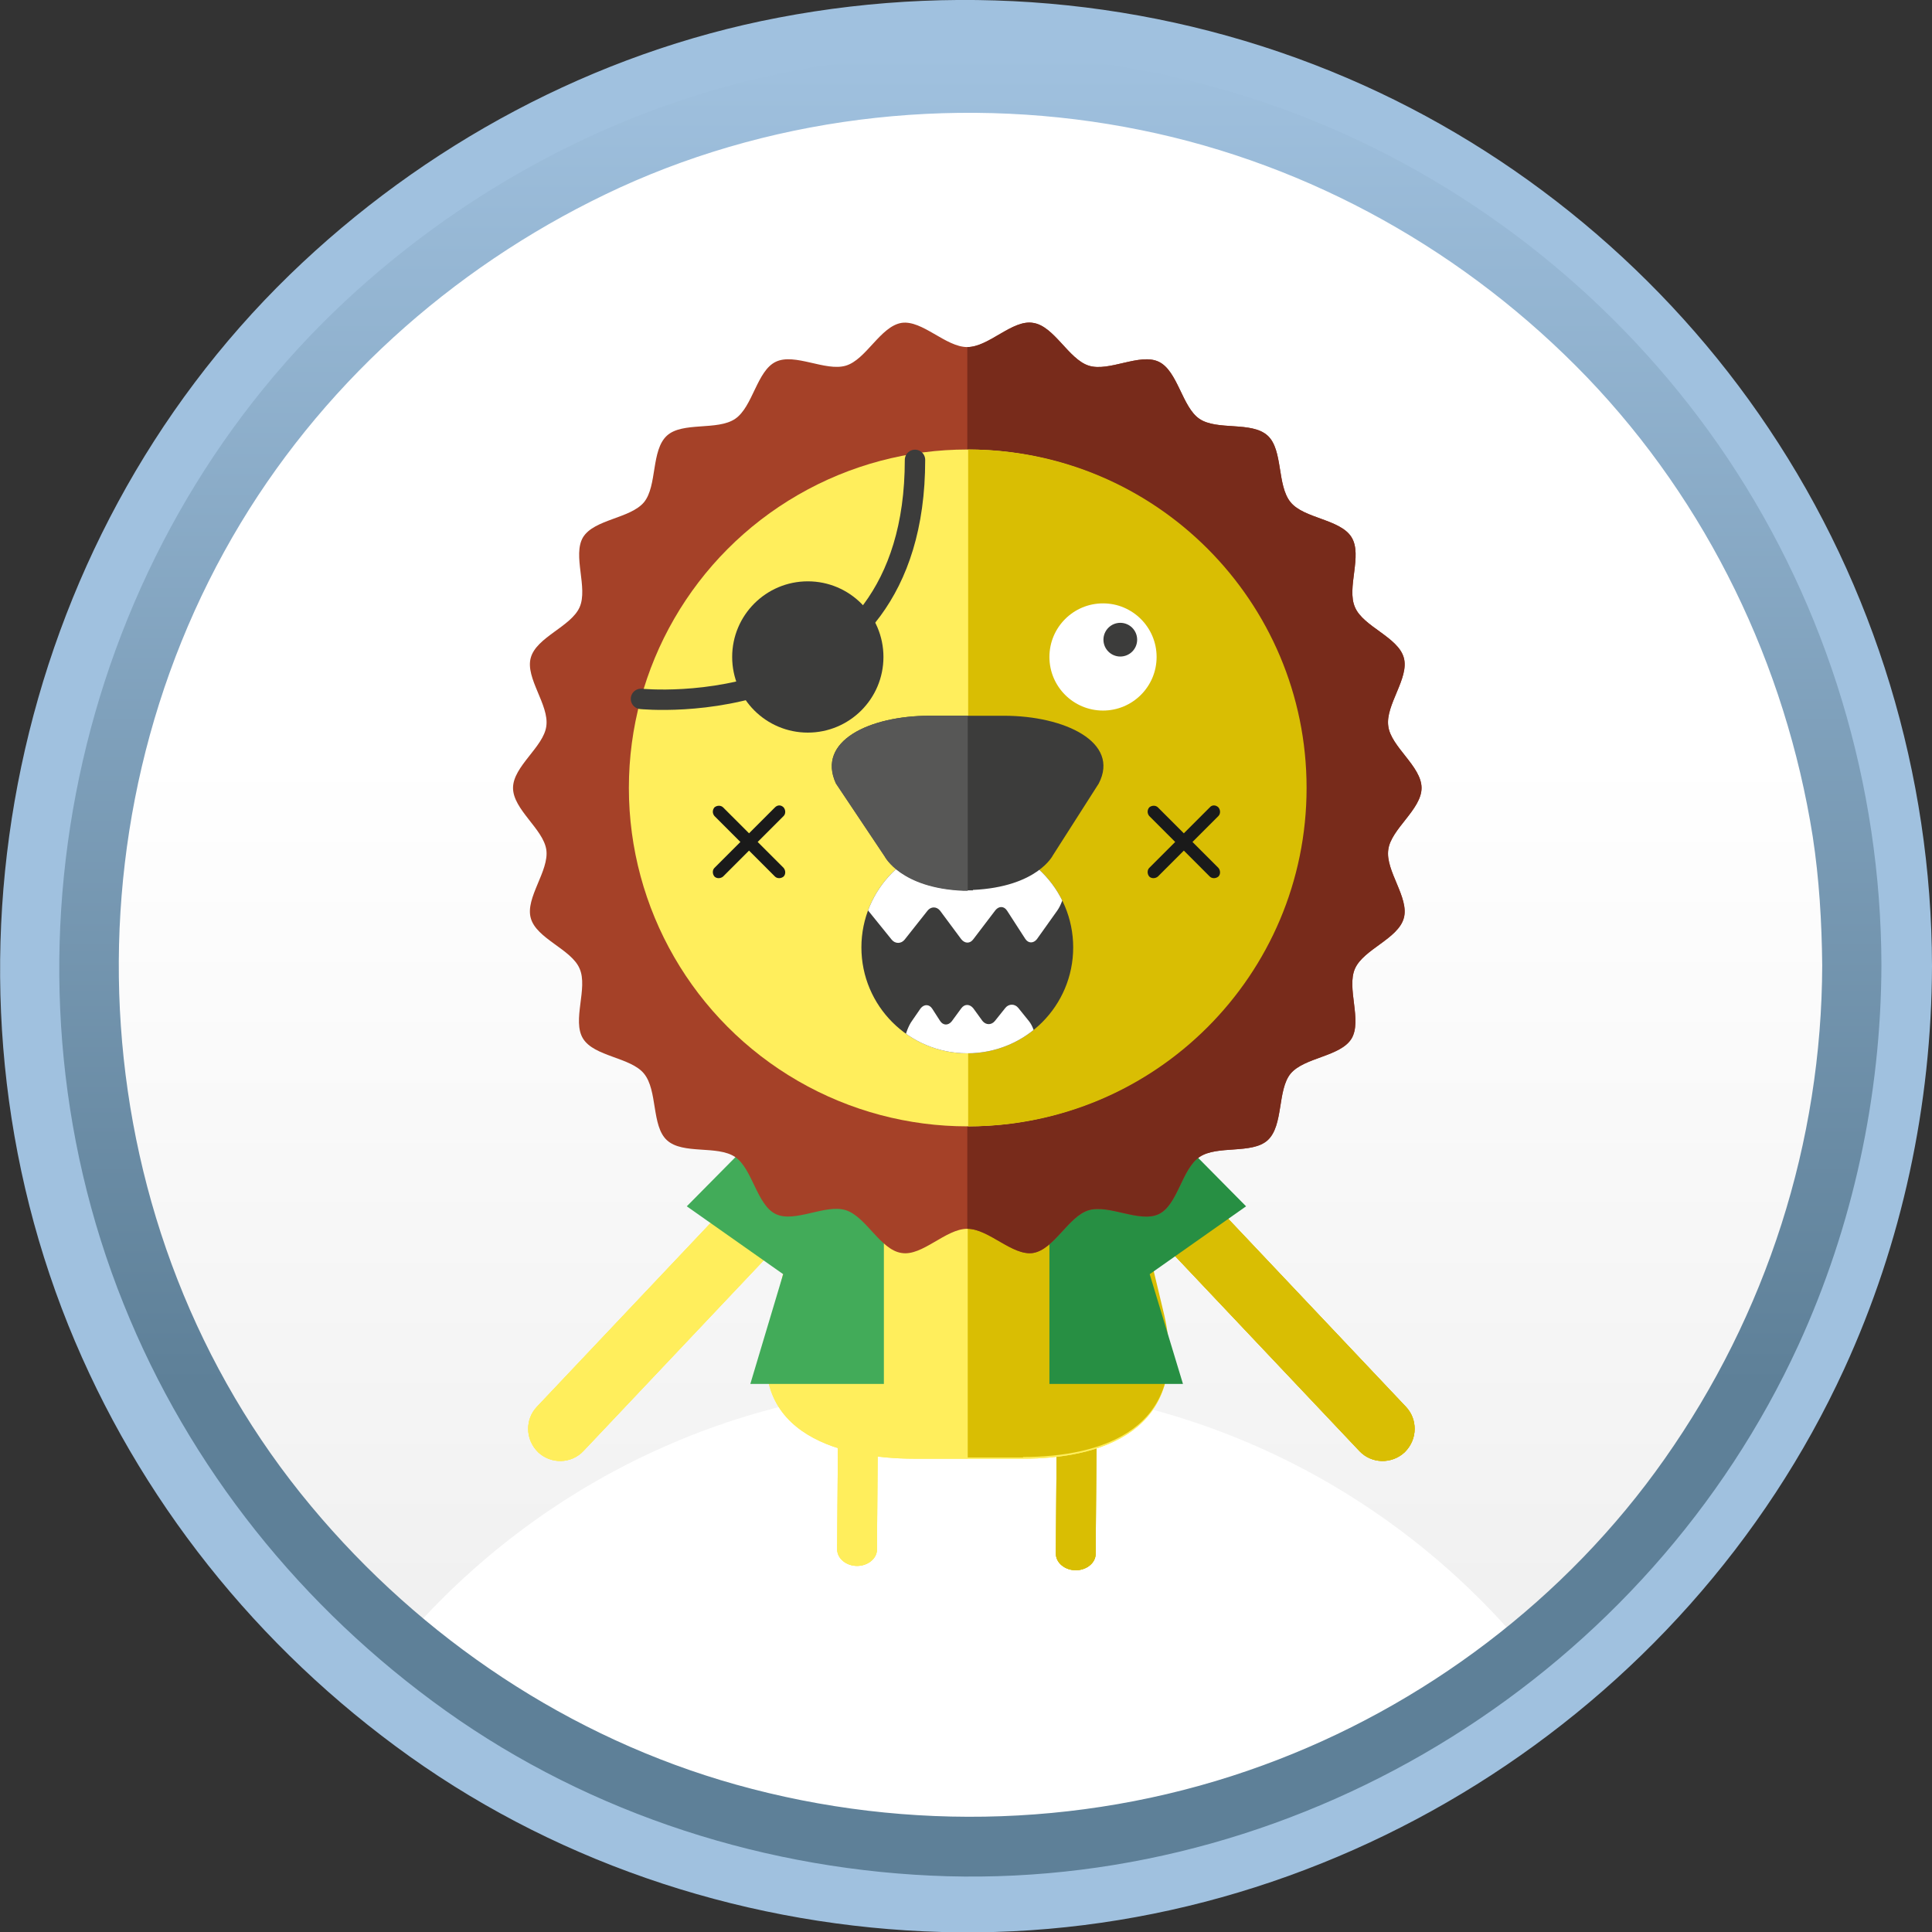 <svg xmlns="http://www.w3.org/2000/svg" xmlns:xlink="http://www.w3.org/1999/xlink" width="447" height="447" viewBox="0 0 447 447">
  <rect x="0" y="0" width="447" height="447" fill="#333333" stroke="none"/>
  <style>
    .st0{fill:url(#SVGID_1_);} .st1{fill:#FFFFFF;} .st2{fill:#A0C1DF;} .st3{fill:url(#SVGID_2_);} .st4{clip-path:url(#SVGID_4_);fill:#FFEE5C;} .st5{clip-path:url(#SVGID_6_);fill:#D9BE03;} .st6{clip-path:url(#SVGID_8_);fill:#D9BE03;} .st7{clip-path:url(#SVGID_10_);fill:#FFEE5C;} .st8{fill:#D9BE03;} .st9{clip-path:url(#SVGID_12_);fill:#FFEE5C;} .st10{fill:#42AB59;} .st11{fill:#278F43;} .st12{clip-path:url(#SVGID_14_);fill:#A54128;} .st13{clip-path:url(#SVGID_14_);fill:#782B1B;} .st14{fill:#FFEE5C;} .st15{fill:#3C3C3B;} .st16{clip-path:url(#SVGID_16_);fill:#3C3C3B;} .st17{clip-path:url(#SVGID_16_);} .st18{fill:#575756;} .st19{fill:none;stroke:#3C3C3B;stroke-width:4.719;stroke-linecap:round;stroke-linejoin:round;stroke-miterlimit:10;} .st20{fill:#1A1A1A;} .st21{fill:url(#SVGID_17_);} .st22{fill:url(#SVGID_18_);} .st23{clip-path:url(#SVGID_20_);fill:#FFEE5C;} .st24{clip-path:url(#SVGID_22_);fill:#D9BE03;} .st25{clip-path:url(#SVGID_24_);fill:#D9BE03;} .st26{clip-path:url(#SVGID_26_);fill:#FFEE5C;} .st27{clip-path:url(#SVGID_28_);fill:#FFEE5C;} .st28{clip-path:url(#SVGID_30_);fill:#A54128;} .st29{clip-path:url(#SVGID_30_);fill:#782B1B;} .st30{clip-path:url(#SVGID_32_);fill:#3C3C3B;} .st31{clip-path:url(#SVGID_32_);}
  </style>
  <linearGradient id="SVGID_1_" gradientUnits="userSpaceOnUse" x1="225.113" y1="19.8" x2="225.113" y2="424.377">
    <stop offset=".381" stop-color="#FFF"/>
    <stop offset="1" stop-color="#EDEDED"/>
  </linearGradient>
  <circle class="st0" cx="225.1" cy="222.1" r="202.3"/>
  <path class="st1" d="M222.3 434.1c50.5 0 95.8-22 126.9-56.9-31.1-34.9-76.4-56.9-126.9-56.9s-95.8 22-126.9 56.9c31.1 34.9 76.4 56.9 126.9 56.9z"/>
  <path class="st2" d="M432.5 223.4c-.1 43.5-13.6 85.6-38.7 121.2-24.1 34.2-59.1 60.7-98.3 75.1-41.3 15.2-87 16.7-129.3 4.8C125.4 413 89 388.7 61.9 356.2 5.5 288.7-.6 189.9 44.6 115c21.8-36.1 54.7-64.7 93-82.3 39.6-18.2 85.3-22.8 127.9-14.1 41.7 8.5 80 30 109.4 60.7 29.6 30.8 48.7 70.5 55.4 112.6 1.5 10.4 2.1 21 2.2 31.5 0 9.4 14.6 9.4 14.5 0-.1-44.2-13.2-87.6-37.8-124.3-23.8-35.6-58-64.1-97.4-81C270.3.3 224.3-4.4 180 4.1c-42.4 8.1-82 29.4-113 59.5-64 62.2-84.5 160.2-51.2 243 16.2 40.2 43.8 74.7 79 99.8 35.8 25.5 79.2 39.4 123.1 40.6 88.4 2.5 172-50.1 208.8-130.3 13.4-29.2 20.2-61 20.3-93.2 0-9.4-14.5-9.4-14.5-.1z"/>
  <linearGradient id="SVGID_2_" gradientUnits="userSpaceOnUse" x1="224.483" y1="12.573" x2="224.483" y2="434.126">
    <stop offset="0" stop-color="#A0C1DF"/>
    <stop offset=".73" stop-color="#5E8098"/>
  </linearGradient>
  <path class="st3" d="M421.6 223.3c-.1 41-12.9 80.8-36.5 114.3-22.7 32.3-55.8 57.3-92.8 70.8-39 14.3-82 15.7-122 4.5-38.5-10.8-72.8-33.8-98.3-64.4C18.9 284.9 13.1 191.6 55.7 121c20.6-34.1 51.6-61 87.7-77.6 37.4-17.1 80.4-21.5 120.6-13.3 39.4 8 75.4 28.3 103.2 57.2 27.9 29.1 45.9 66.5 52.2 106.2 1.5 9.8 2.1 19.8 2.2 29.8 0 8.8 13.7 8.8 13.7 0-.1-41.6-12.4-82.6-35.6-117.3-22.5-33.6-54.7-60.4-91.8-76.4-39.1-16.8-82.5-21.2-124.3-13.2-40.1 7.6-77.5 27.8-106.7 56.1-60.4 58.7-79.7 151.1-48.3 229.2 15.2 37.9 41.3 70.4 74.5 94.1 33.8 24.1 74.7 37.1 116.1 38.3 83.4 2.3 162.2-47.3 196.9-122.9 12.6-27.5 19.1-57.6 19.2-87.9 0-8.9-13.7-8.8-13.7 0z"/>
  <g>
    <defs>
      <path id="SVGID_3_" d="M122.2 330.6c0 2 .8 3.9 2.3 5.4 3 2.8 7.7 2.7 10.5-.3l58.8-62.2c2.8-3 2.7-7.7-.3-10.5s-7.6-2.7-10.5.3l-58.8 62.2c-1.4 1.5-2 3.3-2 5.1z"/>
    </defs>
    <use xlink:href="#SVGID_3_" overflow="visible" fill="#FFEE5C"/>
    <clipPath id="SVGID_4_">
      <use xlink:href="#SVGID_3_" overflow="visible"/>
    </clipPath>
    <path class="st4" d="M98.517 319.941l87.279-78.219 33.57 37.458-87.279 78.219z"/>
    <path class="st4" d="M98.517 319.941l87.279-78.219 33.57 37.458-87.279 78.219z"/>
    <defs>
      <path id="SVGID_5_" d="M245.9 313c.8-.7 2-1.2 3.3-1.2 2.5 0 4.6 1.7 4.6 3.8l-.3 43.9c0 2.1-2.1 3.8-4.6 3.8-2.5 0-4.6-1.7-4.6-3.8l.3-43.9c0-1 .5-1.9 1.3-2.6z"/>
    </defs>
    <use xlink:href="#SVGID_5_" overflow="visible" fill="#D9BE03"/>
    <clipPath id="SVGID_6_">
      <use xlink:href="#SVGID_5_" overflow="visible"/>
    </clipPath>
    <path class="st5" d="M267.4 366.5l-31.1 2-5.6-59.9 31.1-2"/>
    <path class="st5" d="M267.4 366.5l-31.1 2-5.6-59.9 31.1-2"/>
    <defs>
      <path id="SVGID_7_" d="M327.3 330.6c0 2-.8 3.9-2.3 5.4-3 2.8-7.7 2.7-10.5-.3l-58.8-62.2c-2.8-3-2.7-7.7.3-10.5s7.7-2.7 10.5.3l58.8 62.2c1.4 1.5 2 3.3 2 5.1z"/>
    </defs>
    <use xlink:href="#SVGID_7_" overflow="visible" fill="#D9BE03"/>
    <clipPath id="SVGID_8_">
      <use xlink:href="#SVGID_7_" overflow="visible"/>
    </clipPath>
    <path class="st6" d="M230.119 279.152l33.57-37.458 87.279 78.219-33.57 37.458z"/>
    <path class="st6" d="M230.119 279.152l33.57-37.458 87.279 78.219-33.57 37.458z"/>
    <defs>
      <path id="SVGID_9_" d="M211.6 337.5h25c18 0 38.7-6.3 32.7-32.7L250 224.1s-5.2-28.7-26.1-28.7h-.1c-21.6.1-26.6 29-26.6 29l-18.3 80.3c-8 26.5 14.7 32.8 32.7 32.8z"/>
    </defs>
    <use xlink:href="#SVGID_9_" overflow="visible" fill="#FFEE5C"/>
    <clipPath id="SVGID_10_">
      <use xlink:href="#SVGID_9_" overflow="visible"/>
    </clipPath>
    <path class="st7" d="M163.5 180.4h126.4V370H163.5z"/>
    <path class="st8" d="M236.7 337.1c18 0 38.7-6.3 32.7-32.7l-19.3-80.6s-5.2-28.7-26.1-28.7h-.1v142.1h12.8z"/>
    <g>
      <defs>
        <path id="SVGID_11_" d="M195.3 312.1c.8-.7 2-1.2 3.3-1.2 2.5 0 4.6 1.7 4.6 3.8l-.3 43.8c0 2.1-2.1 3.8-4.6 3.8-2.5 0-4.6-1.7-4.6-3.8l.3-43.8c.1-1 .6-2 1.3-2.6z"/>
      </defs>
      <use xlink:href="#SVGID_11_" overflow="visible" fill="#FFEE5C"/>
      <clipPath id="SVGID_12_">
        <use xlink:href="#SVGID_11_" overflow="visible"/>
      </clipPath>
      <path class="st9" d="M216.9 365.5l-31.1 2-5.7-59.8 31.2-2"/>
      <path class="st9" d="M216.9 365.5l-31.1 2-5.7-59.8 31.2-2"/>
    </g>
    <path class="st10" d="M173.6 320.2h30.9v-59.6h-27.3l-18.3 18.5 22.3 15.7"/>
    <path class="st11" d="M273.7 320.2h-30.9v-59.6H270l18.3 18.5-22.3 15.7"/>
    <g>
      <defs>
        <path id="SVGID_13_" d="M328.9 182.3c0 5-7.1 9.5-7.7 14.3-.7 4.9 4.9 11.1 3.6 15.8-1.3 4.8-9.3 7.2-11.3 11.7-2 4.5 1.7 12-.8 16.2-2.6 4.2-10.9 4.3-14.1 8.1-3.1 3.8-1.6 12-5.3 15.4-3.6 3.3-11.7 1.1-15.8 3.9-4.1 2.8-5 11.1-9.4 13.2-4.4 2.1-11.5-2.3-16.2-.9-4.7 1.4-8 9.1-12.9 9.9-4.8.7-10.2-5.6-15.2-5.6s-10.4 6.4-15.2 5.6c-4.9-.7-8.2-8.4-12.9-9.9-4.7-1.5-11.8 3-16.2.9-4.4-2.1-5.4-10.5-9.4-13.2-4.1-2.8-12.1-.5-15.8-3.9-3.6-3.3-2.1-11.5-5.3-15.4-3.1-3.8-11.5-3.9-14.1-8.1-2.6-4.2 1.2-11.7-.8-16.2-1.9-4.5-10-6.9-11.3-11.7-1.3-4.7 4.3-10.9 3.6-15.8-.7-4.8-7.7-9.3-7.7-14.3s7.1-9.5 7.7-14.3c.7-4.9-4.9-11.1-3.6-15.8 1.3-4.8 9.3-7.2 11.3-11.7 2-4.5-1.7-12 .8-16.2 2.6-4.2 10.9-4.3 14.1-8.1 3.1-3.8 1.6-12 5.3-15.4 3.6-3.3 11.7-1.1 15.8-3.9 4.1-2.8 5-11.1 9.4-13.2 4.4-2.1 11.5 2.3 16.2.9 4.7-1.4 8-9.1 12.9-9.9 4.8-.7 10.2 5.6 15.2 5.6s10.4-6.4 15.2-5.6c4.9.7 8.2 8.4 12.9 9.9 4.7 1.5 11.8-3 16.2-.9 4.4 2.1 5.4 10.5 9.4 13.2 4.1 2.8 12.1.5 15.8 3.9 3.6 3.3 2.1 11.5 5.3 15.4 3.1 3.8 11.5 3.9 14.1 8.1 2.6 4.2-1.2 11.7.8 16.2 1.9 4.5 10 6.9 11.3 11.7 1.3 4.7-4.3 10.9-3.6 15.8.6 4.8 7.7 9.3 7.7 14.3z"/>
      </defs>
      <clipPath id="SVGID_14_">
        <use xlink:href="#SVGID_13_" overflow="visible"/>
      </clipPath>
      <path class="st12" d="M75.1 31.1H367v267.8H75.1z"/>
      <path class="st13" d="M223.8 31.1h143.3v267.8H223.8z"/>
    </g>
    <circle class="st14" cx="223.8" cy="182.3" r="78.3"/>
    <path class="st8" d="M224 260.6c43.2 0 78.3-35 78.3-78.3 0-43.2-35-78.3-78.3-78.3v156.6z"/>
    <g>
      <circle class="st15" cx="186.9" cy="152" r="17.5"/>
    </g>
    <g>
      <defs>
        <circle id="SVGID_15_" cx="223.8" cy="219.2" r="24.5"/>
      </defs>
      <clipPath id="SVGID_16_">
        <use xlink:href="#SVGID_15_" overflow="visible"/>
      </clipPath>
      <path class="st16" d="M195.8 201.1h65.5v55h-65.5z"/>
      <path class="st17 st1" d="M199.3 206.4c0 1.3.7 3.2 1.5 4.2l5.5 6.8c.8 1 2.2 1 3 0l5.3-6.7c.8-1 2.1-1 2.9 0l4.9 6.6c.8 1 2 1.1 2.8 0l5.1-6.7c.8-1 2-1 2.7.1l4.2 6.5c.7 1.1 1.9 1.1 2.7.1l4.7-6.6c.8-1.1 1.5-3 1.7-4.3l1.7-11.3c.2-1.3-.7-2.3-2-2.3h-44.3c-1.3 0-2.4 1.1-2.4 2.4v11.2zM239.6 240.5c0-1.3-.7-3.2-1.5-4.2l-2.5-3.1c-.8-1-2.2-1-3 0l-2.4 3c-.8 1-2.1 1-2.9 0l-2.1-2.9c-.8-1-2-1.1-2.8 0l-2.2 3c-.8 1-2 1-2.7-.1l-1.8-2.8c-.7-1.1-1.9-1.1-2.7-.1l-2 2.9c-.8 1.1-1.5 3-1.7 4.3l-.8 5.6c-.2 1.3.7 2.3 2 2.3h26.8c1.3 0 2.4-1.1 2.4-2.4v-5.5z"/>
    </g>
    <path class="st15" d="M232.3 165.6h-17.2c-14 0-26.2 5.9-21.7 15.6l11.3 16.9s3.7 7.3 18.2 7.9h2.2v-.1c14.9-.7 18.5-8 18.5-8l10.6-16.6c5-9.6-7.9-15.7-21.9-15.7z"/>
    <g>
      <path class="st18" d="M222.9 165.6h-7.8c-14 0-26.2 5.9-21.7 15.7l11.3 16.9s3.7 7.3 18.2 7.9h1v-40.5h-1z"/>
    </g>
    <g>
      <circle class="st1" cx="255.2" cy="152" r="12.4"/>
      <circle class="st15" cx="259.2" cy="148" r="3.9"/>
    </g>
    <path class="st19" d="M148.3 161.7s63.4 6.5 63.4-55.3"/>
    <path class="st20" d="M279.9 186.8l-6 6-6-6c-.5-.5-1.4-.5-2 0-.5.6-.5 1.4 0 2l6 6-6 6c-.5.5-.5 1.4 0 2 .5.5 1.4.5 2 0l6-6 6 6c.5.5 1.4.5 2 0 .5-.5.5-1.4 0-2l-6-6 6-6c.5-.5.5-1.4 0-2-.6-.6-1.5-.6-2 0zM179.3 186.8l-6 6-6-6c-.5-.5-1.4-.5-2 0-.5.6-.5 1.4 0 2l6 6-6 6c-.5.5-.5 1.4 0 2 .5.5 1.4.5 2 0l6-6 6 6c.5.5 1.4.5 2 0 .5-.5.5-1.4 0-2l-6-6 6-6c.5-.5.5-1.4 0-2-.6-.6-1.4-.6-2 0z"/>
  </g>
</svg>
